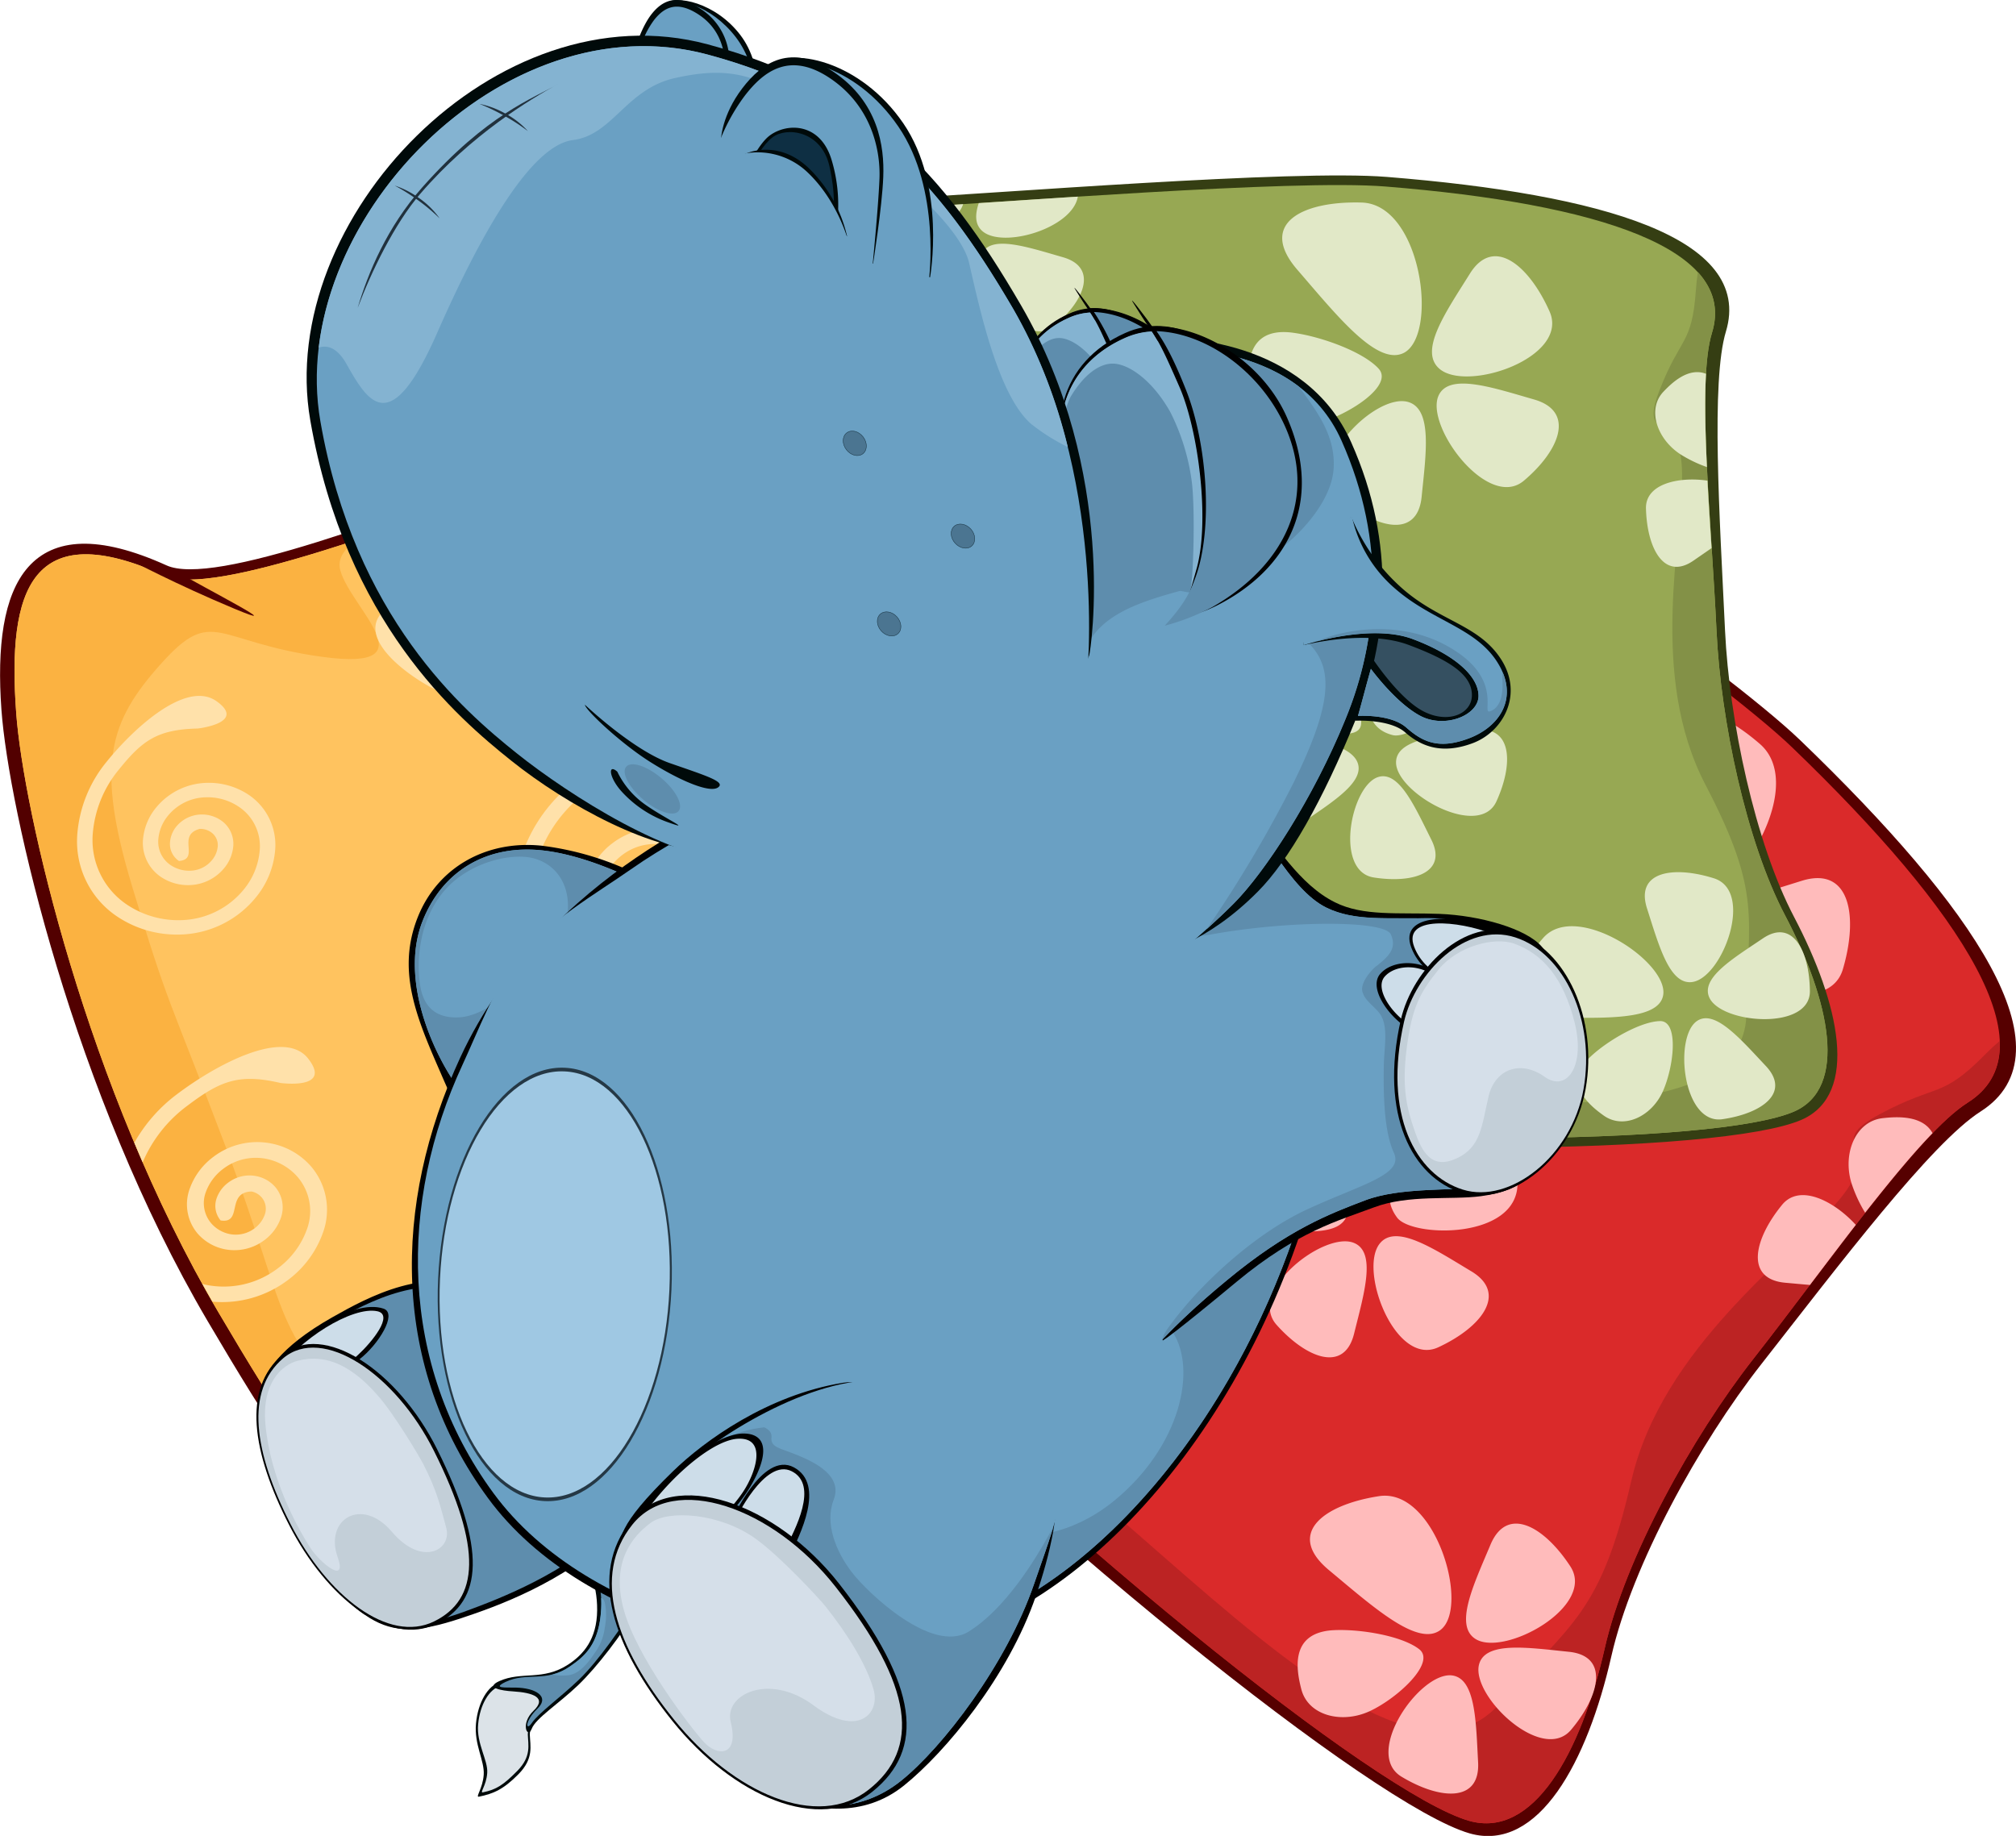 <svg xmlns="http://www.w3.org/2000/svg" viewBox="0 0 557.35 507.61">
  <defs>
    <style>
      .cls-1{fill:#520000}.cls-2,.cls-6{fill:none}.cls-2{stroke:#520000;stroke-width:1.74px}.cls-3{fill:#ffc35f}.cls-4{fill:#fbb241}.cls-5{fill:#ffe1aa}.cls-10,.cls-7{fill:#560000}.cls-7{stroke:#560000;stroke-width:1.89px}.cls-8{fill:#da2a2a}.cls-9{fill:#bc2323}.cls-11{fill:#fbb}.cls-12,.cls-15{fill:#353e13}.cls-12{stroke:#353e13;stroke-width:1.69px}.cls-13{fill:#97a853}.cls-14{fill:#839147}.cls-16{fill:#e1e8c7}.cls-17{fill:#000a0a}.cls-18{fill:#dce3e8}.cls-19{fill:#5e8dad}.cls-20{fill:#6aa0c3}.cls-21,.cls-22,.cls-26,.cls-27,.cls-28,.cls-29,.cls-30,.cls-31,.cls-32,.cls-33,.cls-36{stroke:#000}.cls-21{stroke-width:.39px}.cls-22{stroke-width:.35px}.cls-23{fill:#cddde9}.cls-24{fill:#c3cfd8}.cls-25{fill:#d5dfe9}.cls-26{stroke-width:.37px}.cls-27{stroke-width:.48px}.cls-28{stroke-width:.43px}.cls-29{stroke-width:1.17px}.cls-30{stroke-width:.42px}.cls-31{stroke-width:.38px}.cls-32{stroke-width:.37px}.cls-33{stroke-width:.28px}.cls-34{fill:#84b3d1}.cls-35{fill:#355061}.cls-36{stroke-width:.35px}.cls-37{fill:#0e2f43}.cls-38{fill:#4b7591;stroke:#193341;stroke-width:.12px}.cls-39{fill:#21313d}.cls-40{fill:#253845}.cls-41{fill:#9fc8e3}
    </style>
  </defs>
  <g id="Слой_2" data-name="Слой 2">
    <g id="_1" data-name="1">
      <path class="cls-1" d="M243 75.08c19.59-13.31 36.79-24.16 48.85 18 9.22 32.24 42.36 120.58 57.8 169.25s15.85 87.41-4.8 88-17.1-5.59-84.12 11.44-100.61 39-125.56 61-43-.1-77.05-58c-37-62.94-54.9-141.35-56.86-168.64-2.47-34.4 6.87-56 44.46-39 13.72 6.2 64.78-14.23 102.88-27.54 40.4-14.1 68.86-37.16 94.4-54.51z"/>
      <path class="cls-2" d="M243 75.08c19.59-13.31 36.79-24.16 48.85 18 9.22 32.24 42.36 120.58 57.8 169.25s15.85 87.41-4.8 88-17.1-5.59-84.12 11.44-100.61 39-125.56 61-43-.1-77.05-58c-37-62.94-54.9-141.35-56.86-168.64-2.47-34.4 6.87-56 44.46-39 13.72 6.2 64.78-14.23 102.88-27.54 40.4-14.1 68.86-37.16 94.4-54.51z"/>
      <path class="cls-3" d="M242 78c19.25-13.08 36.15-23.74 48 17.69 9.06 31.69 41.62 118.49 56.8 166.32s15.58 85.89-4.72 86.49-16.8-5.49-82.66 11.23-98.87 38.34-123.39 60-42.22-.12-75.71-57C23.94 300.86 6.39 223.81 4.47 197 2 163.19 8.58 142.44 45.52 159.15c13.47 6.1 66.29-14.49 103.74-27.57C188.94 117.72 216.94 95.06 242 78z"/>
      <path class="cls-4" d="M342.1 348.51c-20.3.6-16.8-5.49-82.66 11.23s-98.87 38.34-123.39 60-42.22-.12-75.71-57C23.94 300.86 6.39 223.81 4.47 197 2 163.19 8.58 142.44 45.52 159.15c7.88 3.56 29.21-2 53-9.84-3.5 2.63-5.32 5.3-4.42 8.46 3 10.54 25 27.91-4.86 23.86S59 167.37 44.55 183.48s-18.19 27.88-8 61.67 9.64 29.14 26.2 72.85 13.76 56.1 37.81 69.14 31.18 14.88 57.27-4.94 19.41-42.68 49.77-43.33 56.65-10.17 86.79-8.18 57.56.14 51.34-22.49-14-57.65-13.79-84.62c0-1.69.07-3.46.18-5.26 5.59 16.1 10.74 31.23 14.7 43.7 15.18 47.82 15.58 85.89-4.72 86.49z"/>
      <path class="cls-1" d="M47.8 157.45c9.29 5.42 33 17.52 17 10.85s-28.62-13.38-28.62-13.38z"/>
      <path class="cls-5" d="M49.88 258.39a29.73 29.73 0 01-17.12-4.74 25 25 0 01-11.4-22.83 35.87 35.87 0 018.1-20.18c7.34-9.11 22-22.76 30.42-16.75s-5.22 7.54-5.22 7.54c-11.22.26-15.34 3.34-21.85 11.42a31.83 31.83 0 00-7.18 17.87 21.49 21.49 0 009.8 19.62 25.51 25.51 0 0014.7 4.07 23.09 23.09 0 0017.27-8.48 19.6 19.6 0 004.42-11 13.1 13.1 0 00-6-12 15.35 15.35 0 00-9-2.48 13.83 13.83 0 00-10.39 5.1 11.74 11.74 0 00-2.67 6.64 7.78 7.78 0 003.54 7.09 9.16 9.16 0 005.32 1.46 8 8 0 006-2.94 6.85 6.85 0 001.58-3.8 4.34 4.34 0 00-2-4 5.18 5.18 0 00-3-.82c-6.49 1.79.21 8.32-5.71 8.88a5.67 5.67 0 01-2.49-5.17 7.8 7.8 0 011.74-4.35 9.15 9.15 0 016.81-3.34 9.32 9.32 0 015.37 1.5 7.88 7.88 0 013.58 7.17A11 11 0 0162 240a12.86 12.86 0 01-9.61 4.72 13.43 13.43 0 01-7.72-2.14 11.33 11.33 0 01-5.15-10.3 16 16 0 013.6-8.95 18.71 18.71 0 0114-6.88 19.82 19.82 0 0111.39 3.15 16.72 16.72 0 017.58 15.2 23.69 23.69 0 01-5.36 13.33 27.87 27.87 0 01-20.85 10.26zM268.53 143.63a33.55 33.55 0 01-14 12.08c-8.82 4.1-19.25 4.43-27.95 0A31.58 31.58 0 01212 140.92c-4.53-9.71-9.3-27.25 1.08-31.68s4.23 7.34 4.23 7.34c-6 9.28-5.37 13.89-1.36 22.5a27.46 27.46 0 0037 13.09 28.72 28.72 0 0012-10.37 18.06 18.06 0 001.58-17.56 17.26 17.26 0 00-8-8.1 16.89 16.89 0 00-14.67 0 17.44 17.44 0 00-7.34 6.33 10.89 10.89 0 00-1 10.58 10.33 10.33 0 004.8 4.87 10 10 0 008.68 0 10.36 10.36 0 004.35-3.75 6.28 6.28 0 00.55-6.11 6 6 0 00-2.77-2.81 5.54 5.54 0 00-4.85 0 5.72 5.72 0 00-2.42 2.08c-1.92 6 8 3.21 5.22 8.28a7.32 7.32 0 01-6.33 0 6.83 6.83 0 01-3.14-3.19 7.15 7.15 0 01.62-6.92 10.52 10.52 0 014.4-3.79 10.16 10.16 0 018.78 0 9.57 9.57 0 014.44 4.52A10 10 0 01257 136a15 15 0 01-6.32 5.45 14.56 14.56 0 01-12.61 0 14 14 0 01-6.47-6.57 14.69 14.69 0 011.28-14.25 22.22 22.22 0 019.32-8 21.44 21.44 0 0118.6 0 20.77 20.77 0 019.64 9.79c2.99 6.4 2.56 14.3-1.91 21.21zM153.81 396.71a33.53 33.53 0 01-14 12.08c-8.82 4.1-19.26 4.44-28 0A31.5 31.5 0 0197.25 394c-4.53-9.72-9.29-27.25 1.08-31.69s4.23 7.35 4.23 7.35c-6 9.28-5.37 13.88-1.35 22.5a28 28 0 0012.92 13.13c7.48 3.78 16.43 3.49 24-.05a28.65 28.65 0 0012-10.36 18.08 18.08 0 001.57-17.56 17.17 17.17 0 00-8-8.1 16.86 16.86 0 00-14.66 0 17.53 17.53 0 00-7.35 6.33 10.89 10.89 0 00-1 10.58 10.31 10.31 0 004.8 4.88 10 10 0 008.68 0 10.44 10.44 0 004.35-3.76 6.29 6.29 0 00.54-6.1 5.89 5.89 0 00-2.77-2.81 5.55 5.55 0 00-4.84 0 5.78 5.78 0 00-2.43 2.09c-1.92 6 8 3.21 5.22 8.28a7.35 7.35 0 01-6.33 0 6.89 6.89 0 01-3.14-3.2 7.13 7.13 0 01.63-6.92 10.46 10.46 0 014.4-3.79 10.12 10.12 0 018.78 0 9.64 9.64 0 014.44 4.51 10.06 10.06 0 01-.88 9.78 15.18 15.18 0 01-6.32 5.45 14.56 14.56 0 01-12.61 0 14 14 0 01-6.48-6.57 14.7 14.7 0 011.29-14.25 22.23 22.23 0 019.32-8 21.47 21.47 0 0118.6 0 20.87 20.87 0 019.64 9.8c3.13 6.38 2.69 14.28-1.77 21.19zM165.39 272.61a29.66 29.66 0 01-16.1-9.64 27.8 27.8 0 01-4.65-27.58 42.5 42.5 0 0114.54-19.53c10.35-7.83 29.6-18.59 36.38-9.88s-7.7 6.71-7.7 6.71c-11.59-2.71-16.74-.5-25.93 6.44a37.58 37.58 0 00-12.87 17.29 23.85 23.85 0 004 23.7 25.47 25.47 0 0013.83 8.29 24.67 24.67 0 0020.32-4.52 23 23 0 007.94-10.66 14.54 14.54 0 00-2.43-14.46 15.48 15.48 0 00-8.45-5.06 14.86 14.86 0 00-12.27 2.71 14 14 0 00-4.78 6.42 8.59 8.59 0 001.44 8.56 9.23 9.23 0 005 3 8.6 8.6 0 007.07-1.57 8.05 8.05 0 002.76-3.71 4.81 4.81 0 00-.81-4.78 5.09 5.09 0 00-2.78-1.67c-7.2.19-2.35 9-8.6 8a6.28 6.28 0 01-1-6.24 9.26 9.26 0 013.13-4.21 9.75 9.75 0 018-1.77 9.35 9.35 0 015.05 3 8.71 8.71 0 011.46 8.66 12.92 12.92 0 01-4.42 6 13.77 13.77 0 01-11.32 2.51 13.4 13.4 0 01-7.26-4.36 12.52 12.52 0 01-2.09-12.44 18.85 18.85 0 016.44-8.66 20 20 0 0116.48-3.65 19.68 19.68 0 0110.71 6.42 18.46 18.46 0 013.1 18.35 28 28 0 01-9.6 12.89 29.86 29.86 0 01-24.59 5.44z"/>
      <path class="cls-6" d="M42.72 346.85a23.81 23.81 0 01-4-23.69c.21-.61.47-1.21.72-1.81C44.39 332.71 49.89 344 56 355a25.38 25.38 0 01-13.28-8.15z"/>
      <path class="cls-3" d="M312.83 168a6 6 0 00-.53 5.83 5.78 5.78 0 005.35 3.29c.22.66.46 1.31.69 2a8.14 8.14 0 01-5.43-.62 8.78 8.78 0 01-4.05-4.12 9.15 9.15 0 01.8-8.91 14.58 14.58 0 012.76-3.14c.5 1.45 1 2.89 1.53 4.34a8.62 8.62 0 00-1.12 1.33z"/>
      <path class="cls-5" d="M301.29 193.46A26.64 26.64 0 01289 181c-3.81-8.19-7.83-23 .91-26.71s3.57 6.19 3.57 6.19c-5 7.82-4.53 11.7-1.14 19a23.52 23.52 0 0010.89 11.07 23.25 23.25 0 0019.28.36c.36 1 .72 2.06 1.09 3.09a27 27 0 01-22.31-.54zM312.3 173.82a6 6 0 01.53-5.83 8.62 8.62 0 011.12-1.36q1.83 5.2 3.7 10.48a5.78 5.78 0 01-5.35-3.29z"/>
      <path class="cls-5" d="M309.66 165.43a9.15 9.15 0 00-.8 8.91 8.78 8.78 0 004.05 4.12 8.14 8.14 0 005.43.62c.36 1 .73 2.07 1.1 3.11a12 12 0 01-8.46-.75 11.78 11.78 0 01-5.45-5.54 12.34 12.34 0 011.08-12 18.33 18.33 0 014.65-4.88c.38 1.09.77 2.18 1.16 3.28a14.58 14.58 0 00-2.76 3.13zM56.54 355.15a24.69 24.69 0 0020.33-4.52A23.14 23.14 0 0084.81 340a14.54 14.54 0 00-2.44-14.47 15.54 15.54 0 00-8.44-5.06 14.88 14.88 0 00-12.25 2.72 14 14 0 00-4.78 6.42 8.62 8.62 0 001.45 8.56 9.13 9.13 0 005 3 8.62 8.62 0 007.06-1.57 8.13 8.13 0 002.77-3.71 4.85 4.85 0 00-.81-4.79 5.1 5.1 0 00-2.79-1.66c-7.2.18-2.35 9-8.59 8a6.31 6.31 0 01-1.06-6.24 9.15 9.15 0 013.14-4.2 9.73 9.73 0 018-1.77 9.32 9.32 0 015.06 3 8.73 8.73 0 011.46 8.66 13 13 0 01-4.42 5.94 13.78 13.78 0 01-11.32 2.51 13.45 13.45 0 01-7.27-4.34 12.54 12.54 0 01-2.09-12.44 18.83 18.83 0 016.45-8.66 20 20 0 0116.48-3.65 19.61 19.61 0 0110.71 6.41A18.47 18.47 0 0189.22 341a28 28 0 01-9.6 12.9 30.19 30.19 0 01-20.87 6c-.94-1.64-1.88-3.29-2.8-4.95zM48.85 302.6c10.34-7.83 29.6-18.59 36.37-9.88s-7.69 6.71-7.69 6.71c-11.59-2.71-16.75-.51-25.93 6.44a37.72 37.72 0 00-12.15 15.48c-.79-1.8-1.55-3.6-2.31-5.4a43.24 43.24 0 0111.71-13.35zM273.79 222.65a28.25 28.25 0 0116.38 3.14A23.38 23.38 0 01302.7 246a32.48 32.48 0 01-5.9 19.17c-6.11 8.91-18.67 22.53-27 17.59s4.27-7.32 4.27-7.32c10.46-1 14-4.16 19.46-12.07a28.88 28.88 0 005.22-17A20.11 20.11 0 00287.94 229a24.25 24.25 0 00-14.06-2.69 21.36 21.36 0 00-15.42 9 17.71 17.71 0 00-3.22 10.47 12.24 12.24 0 006.57 10.6 14.74 14.74 0 008.59 1.64 12.82 12.82 0 009.29-5.44 10.68 10.68 0 001.94-6.31 7.24 7.24 0 00-3.89-6.27 8.75 8.75 0 00-5.09-1 7.45 7.45 0 00-5.36 3.14 6.17 6.17 0 00-1.12 3.64 4.07 4.07 0 002.17 3.51 4.88 4.88 0 002.84.54c5.91-2.11-.88-7.64 4.6-8.58a5.3 5.3 0 012.84 4.57 7.09 7.09 0 01-1.28 4.14 8.47 8.47 0 01-6.07 3.56 9 9 0 01-5.14-1 7.38 7.38 0 01-3.95-6.35 9.88 9.88 0 011.8-5.83 11.89 11.89 0 018.59-5 12.76 12.76 0 017.39 1.41 10.55 10.55 0 015.65 9.12 14.37 14.37 0 01-2.61 8.49 17.33 17.33 0 01-12.51 7.34 18.83 18.83 0 01-10.9-2.09 15.58 15.58 0 01-8.34-13.44 21.5 21.5 0 013.9-12.67 25.85 25.85 0 0118.64-10.85zM232.42 352.68A31.78 31.78 0 01218 362.3c-8.59 2.79-18.14 1.88-25.48-3.24a28.75 28.75 0 01-11.29-15.54c-2.81-9.59-4.78-26.5 5.29-29.42s2.85 7.34 2.85 7.34c-6.72 7.95-6.78 12.32-4.29 20.83a25.42 25.42 0 0010 13.76c6.31 4.41 14.5 5.18 21.9 2.78a27.1 27.1 0 0012.37-8.27 17.45 17.45 0 003.82-16.19 15.63 15.63 0 00-6.17-8.49 15.16 15.16 0 00-13.37-1.69 16.47 16.47 0 00-7.54 5 10.55 10.55 0 00-2.29 9.83 9.44 9.44 0 003.72 5.11 9 9 0 007.91 1 9.76 9.76 0 004.47-3 6.09 6.09 0 001.33-5.63 5.52 5.52 0 00-2.15-2.95 5 5 0 00-4.42-.55 5.36 5.36 0 00-2.49 1.66c-2.57 5.39 6.85 3.92 3.64 8.32a6.53 6.53 0 01-5.77-.73 6.22 6.22 0 01-2.44-3.34 7 7 0 011.51-6.39 10 10 0 014.53-3 9.07 9.07 0 018 1 8.74 8.74 0 013.43 4.73 9.75 9.75 0 01-2.13 9 14.36 14.36 0 01-6.5 4.34 13.05 13.05 0 01-11.44-1.46 12.77 12.77 0 01-5-6.89 14.19 14.19 0 013.1-13.14 21 21 0 019.58-6.4 19.26 19.26 0 0117 2.15 19 19 0 017.46 10.27c1.77 6.33.29 13.65-4.72 19.58z"/>
      <path class="cls-6" d="M318.77 352.77a24.72 24.72 0 01-20.33 4.51 26.49 26.49 0 01-9.77-4.49c18.88-4.07 28.08-4.93 34.93-4.88a23.92 23.92 0 01-4.83 4.86z"/>
      <path class="cls-5" d="M326.71 342.1a14.57 14.57 0 00-2.44-14.46 15.53 15.53 0 00-8.44-5.07 14.89 14.89 0 00-12.25 2.73 14 14 0 00-4.78 6.42 8.62 8.62 0 001.45 8.56 9.2 9.2 0 005 3 8.56 8.56 0 007.07-1.58 8 8 0 002.76-3.71 4.76 4.76 0 00-.81-4.77 5.07 5.07 0 00-2.78-1.68c-7.2.19-2.35 9-8.59 8a6.29 6.29 0 01-1.05-6.24 9.07 9.07 0 013.13-4.21 9.78 9.78 0 018-1.78 9.36 9.36 0 015 3 8.71 8.71 0 011.46 8.66 12.91 12.91 0 01-4.43 5.94 13.75 13.75 0 01-11.31 2.51 13.34 13.34 0 01-7.26-4.36 12.5 12.5 0 01-2.1-12.43 18.81 18.81 0 016.44-8.66 20 20 0 0116.49-3.66 19.68 19.68 0 0110.73 6.48 18.52 18.52 0 013.1 18.35 26.68 26.68 0 01-2.39 5c-1.64-.1-3.32-.17-5.14-.19a22.23 22.23 0 003.14-5.85z"/>
      <path class="cls-5" d="M276.2 324.27a42.52 42.52 0 0114.55-19.53c10.34-7.84 29.59-18.59 36.37-9.89s-7.69 6.71-7.69 6.71c-11.59-2.71-16.75-.5-25.93 6.44a37.57 37.57 0 00-12.88 17.3 23.67 23.67 0 008.05 27.49c-1.8.39-3.71.82-5.69 1.27a26.05 26.05 0 01-2.12-2.22 27.79 27.79 0 01-4.66-27.57zM158.49 169.28a21.93 21.93 0 01-4.1 12.85 26.31 26.31 0 01-19.06 11 28.73 28.73 0 01-16.67-3.35c-7.49-4.16-18.68-13-13.6-19.78s6.21 2.83 6.21 2.83c.1 8 2.61 10.58 9.25 14.28a25.58 25.58 0 0014.76 3 22.61 22.61 0 0016.39-9.41 18.88 18.88 0 003.52-11 13 13 0 00-6.86-11.35 15.75 15.75 0 00-9.12-1.83 13.79 13.79 0 00-10 5.74 11.51 11.51 0 00-2.15 6.75 7.84 7.84 0 004.13 6.83 9.51 9.51 0 005.49 1.1 8.16 8.16 0 005.92-3.4 6.84 6.84 0 001.27-4 4.53 4.53 0 00-2.39-3.94 5.47 5.47 0 00-3.17-.64 4.53 4.53 0 00-3.3 1.9 3.65 3.65 0 00-.71 2.22c1.41 4.44 6.9-1.16 7.31 3a6 6 0 01-4.32 2.48 6.19 6.19 0 01-3.59-.73 5.15 5.15 0 01-2.71-4.47 7 7 0 011.29-4 8.32 8.32 0 016-3.45 8.88 8.88 0 015.07 1 7.29 7.29 0 013.82 6.32 9.83 9.83 0 01-1.85 5.79 11.86 11.86 0 01-8.6 4.94 12.81 12.81 0 01-7.39-1.48 10.56 10.56 0 01-5.57-9.21 14.64 14.64 0 012.72-8.55 17.54 17.54 0 0112.69-7.29 19.14 19.14 0 0111 2.22 15.76 15.76 0 018.32 13.63z"/>
      <path class="cls-7" d="M486.11 376.7c21.55-27.51 47.1-61.36 60.92-70.16 24.6-15.66-1.69-54.69-49.94-101.15-20.91-20.12-96-72.06-124.69-93s-35.4-17.7-76.81 29.45-68 80.53-88.76 109.56c-23.27 32.58-79.53 9.41.12 91S381 498.64 406.56 506c18 5.16 31.34-19 38-48.29 5.77-25.38 24.44-59.16 41.55-81.01z"/>
      <path class="cls-8" d="M484.66 375.81c21.28-27.16 45.65-62.32 59.34-70.95 23.12-14.57-.86-52.32-48.5-98.18-20.64-19.88-94.83-71.15-123.11-91.87s-35-17.43-75.83 29.13-69.28 82.68-89.75 111.34c-23 32.17-73.34 8.07 5.3 88.6s168.77 152.32 194 159.55c17.79 5.1 30.94-18.73 37.52-47.68 5.7-25.01 24.13-58.36 41.03-79.94z"/>
      <path class="cls-9" d="M544 304.86c-13.69 8.63-38.06 43.79-59.34 70.95-16.9 21.58-35.33 54.93-41 79.94-6.58 28.95-19.73 52.78-37.52 47.68-25.24-7.23-115.37-79-194-159.55s-28.27-56.43-5.3-88.6c16.43-23 38-50.82 67-85-6.99 10.72-13.1 20.28-17.99 27.72-13.63 20.79-32.58 35.08-19.34 36.27s39.16 2.44 4.13 19.75-50.08 40.9-39.47 61 84.14 83.56 120.07 115 73.53 63.49 93.37 41 27.88-24.67 36.38-61.55 44-61.8 57.3-77.51-4.71-15.25 11.39-23.9 16.94-4.15 29.12-16.49c1.18-1.21 2.56-2.49 4.05-3.78.3 7.27-2.48 13.06-8.85 17.07z"/>
      <path class="cls-10" d="M186.72 271.53c17.52-8.65 51.7-35.93 34.23-24.64-10.4 6.72-13.37 9.59-22.13 14.62z"/>
      <path class="cls-11" d="M509.48 268c4.4-14.85 1.9-28.66-11.46-24.44s-27.86 8-26.55 16.28c1.74 11.04 33.61 23.02 38.01 8.16zM486.53 205.68c-14-12.14-29.16-15.25-28.95 3.23s-.41 38.16 8.61 40.27c11.98 2.82 34.37-31.36 20.34-43.5zM421.62 270.47c2.34 14.45 10.14 25.14 19.77 16s20.42-18.39 15.9-24.89c-6-8.66-38.02-5.58-35.67 8.89zM469.08 302.7c14.64-.07 26.41-6.11 18.87-17s-15-23-22.11-19.59c-9.46 4.54-11.39 36.66 3.24 36.59zM431.27 248.83c9.19 4.17 26 6.16 25.73-.83s-7.23-18.73-13.22-25.16c-10.1-10.84-18.1-.65-21.61 4.35-5.12 7.28-.09 17.46 9.1 21.64zM390 138.22c-.47-3 1.52-5.32 4.82-7.25 7.71 5.5 16.23 11.58 25 17.87-7.66 6.35-28.5-2.45-29.82-10.62zM385.55 129.15c-3.25-.76-5-4.22-6-9.14l11.31 8.12a7.77 7.77 0 01-5.31 1.02zM378 139.66c3.84 5.52-5.32 13.35-13.49 21.11s-14.78-1.3-16.77-13.55 25.18-14.89 30.26-7.56zM385.25 143.48c6.05-2.93 12.37 7.34 18.76 16.62s-3.59 14.39-16 14.45-10.78-27.18-2.76-31.07zM377.76 128.15c.24 5.93-14 4.24-21.83.7s-12.06-12.18-7.72-18.35a22.59 22.59 0 016.23-6.4c5.22 1.88 10.92 5.55 17.95 10.71l.21.15c2.82 4.62 5.01 9.63 5.16 13.19zM288.45 352.15c-4.44 14.84-36.28 2.78-38-8.24-1.29-8.31 13.22-12 26.59-16.23s15.85 9.63 11.41 24.47zM265.64 289.76c14 12.17-8.46 46.28-20.44 43.45-9-2.13-8.35-21.81-8.52-40.29s14.95-15.33 28.96-3.16zM236.28 345.57c3 4.37-.86 10-6.65 15.92q-8.82-8.72-17.52-17.61l-1.37-1.42c9.26-3.03 21.99-2.02 25.54 3.11zM244.82 350.1c7.13-3.43 14.55 8.69 22.06 19.64 6.22 9.06-.77 14.72-11.64 16.44q-8.94-8.42-17.88-17.11c.1-8.27 2.92-16.78 7.46-18.97zM222.86 306.82c6 6.44 12.89 18.2 13.16 25.19s-16.56 5-25.73.77-14.2-14.39-9.06-21.66c3.52-4.99 11.54-15.12 21.63-4.3zM304.52 176c-12.5-4.05-24.27-2.22-21 9.2s6.22 23.8 13.28 22.8c9.39-1.22 20.2-28 7.72-32zM257.56 194.37c-10.59 11.64-13 25.17 2.69 25.38s27.06.69 28.24-9.73c.77-6.87-20.34-27.3-30.93-15.65zM304.75 250.52c12.3-1.69 21.54-8.07 14-16.43s-15.16-17.71-20.77-14c-7.48 4.91-5.52 32.12 6.77 30.43zM333.08 211c.25-12.42-4.62-22.53-14.06-16.36s-19.84 12.17-17.02 18.29c3.64 8.12 30.83 10.43 31.08-1.93zM286.6 241.88c3.74-7.71 5.78-21.93-.16-21.84s-16 5.74-21.6 10.68c-9.42 8.35-.94 15.34 3.22 18.42 6.07 4.49 14.81.44 18.54-7.26zM397.66 372.5c11.92-5.53 19.29-14.89 9.1-21s-20.76-13.23-25.26-7.73c-6.03 7.29 4.25 34.28 16.16 28.73zM419.54 327.06c-.16-15.74-7.62-27.27-19.24-16.76s-20.3 17.9-14.06 26.34c4.1 5.57 33.47 6.16 33.3-9.58zM346.75 318c-7.86 9.61-10.28 20.57.95 21.55s23.16 2.65 24.75-3.88c2.13-8.67-17.83-27.24-25.7-17.67zM352.93 366.31c8.27 9.26 18.72 13.36 21.43 2.42s6.23-22.46 0-25.06c-8.2-3.44-29.69 13.38-21.43 22.64zM365.94 312c2.5 8.19 10.69 20 15 15.89s7.85-15.11 8.56-22.53c1.22-12.52-9.75-11.88-14.9-11.31-7.53.86-11.18 9.78-8.66 17.95zM492.68 333.12c4.86-5.94 14.34-1.08 20.38 5.54-4.15 5.35-8.41 11-12.68 16.61-2.22-.18-4.5-.4-6.76-.6-11.23-.98-8.81-11.94-.94-21.55zM511.86 327.1c-2.51-8.18 1.14-17.1 8.64-17.94 3.85-.43 11-.89 13.78 4.14-5.57 5.75-11.93 13.47-18.64 22a38.26 38.26 0 01-3.78-8.2zM434.15 433.1c-7.17-11-17.47-17-22.09-6s-10.15 22.39-4.07 26.1c8.07 4.91 33.33-9.1 26.16-20.1zM381.26 413.67c-15.56 2.39-25.88 10.45-13.83 20.47s24.43 21.24 30.75 16.57c8.4-6.2-1.36-39.44-16.92-37.04zM387.44 491.22c10.62 6.42 21.81 7.26 21.2-4s-.66-23.31-7.35-24c-8.88-.82-24.47 21.57-13.85 28zM434.35 478.26c8-9.49 10.57-20.42-.64-21.56s-23.12-3-24.81 3.52c-2.24 8.64 17.45 27.53 25.45 18.04zM378.76 473.08c7.75-3.64 18.28-13.42 13.61-17.08s-16.08-5.62-23.52-5.28c-12.56.57-10.37 11.33-9.08 16.35 1.9 7.31 11.23 9.65 18.99 6.01z"/>
      <path class="cls-12" d="M476.07 174.44c-1.48-31.22-3.95-69.07.27-83 7.51-24.75-33.11-36.86-92.95-41.68-25.93-2.09-107.18 4.51-138.86 6.2s-34.32 7.84-34.79 63.86 1 94.18 3.9 126c3.28 35.69-48.38 51.5 53.25 62.83s209.25 9.58 230.84.18c15.22-6.63 10.14-30.85-2.48-54.9-10.9-20.77-18-54.69-19.18-79.49z"/>
      <path class="cls-13" d="M474.57 174.65c-1.46-30.82-5.5-68.92-1.27-82.63 7.15-23.16-31.16-35.69-90.24-40.45C357.46 49.5 277.24 56 246 57.69s-33.88 7.74-34.35 63.05 1.39 96.37 4.27 127.77c3.24 35.24-45 47.07 55.37 58.26s203.37 9.84 224.69.56c15-6.54 10-30.46-2.45-54.2-10.79-20.51-17.8-54-18.96-78.48z"/>
      <path class="cls-14" d="M473.3 92c-4.23 13.71-.19 51.81 1.27 82.63 1.16 24.48 8.17 58 18.93 78.48 12.5 23.76 17.5 47.68 2.5 54.22-21.32 9.28-124.35 10.63-224.69-.56s-52.13-23-55.37-58.26c-2.31-25.2-4-56.64-4.29-96.65 1.53 11.28 3 21.39 4.05 29.31 2.92 22.09-1.58 42.69 8.09 36s28-20.47 14.34 11.32-10 56.62 8.89 64.49 105.85 10.16 148.57 11.59 86.92 2.3 87.24-24.45 4.48-32.83-11.33-63.14-6.31-67.61-6.47-86-12.11-7.87-6.26-23 9-12.45 10.09-27.87c.1-1.51.28-3.17.54-4.91 4.37 4.86 5.87 10.43 3.9 16.8z"/>
      <path class="cls-15" d="M211.78 271.11c6.81-15.89 14-54.09 8.79-36.4-3.12 10.52-3.46 14.19-6.45 22.63z"/>
      <path class="cls-16" d="M428.38 86.07c-5.69-12.76-15.46-20.9-22-10.42s-14.21 21.29-8.47 26.28c7.58 6.65 36.17-3.1 30.47-15.86zM376.4 56c-16.6-.46-28.66 5.95-17.72 18.6s22 26.62 29.37 23C397.8 92.69 393 56.41 376.4 56zM370.3 137.48c10 8.66 21.56 11.64 22.73-.13s3.09-24.27-3.77-26.22c-9.12-2.57-29 17.69-18.96 26.35zM421.29 132.91c9.88-8.33 14.32-19.16 2.82-22.46s-23.61-7.46-26.43-1c-3.68 8.49 13.74 31.78 23.61 23.46zM364.18 117.05c8.67-2.31 21.23-10.46 16.95-15.13s-15.84-8.86-23.65-9.92c-13.19-1.79-12.65 9.78-12.11 15.23.79 7.93 10.15 12.13 18.81 9.82zM271.59 63.9c-2.07-1.82-2.07-4.53-1-7.74 8.44-.55 17.76-1.18 27.39-1.79-1.47 8.75-20.73 14.45-26.39 9.53zM263.27 60.17c-2.65 1.31-5.87-.09-9.41-2.93l12.41-.79a6.72 6.72 0 01-3 3.72zM264.29 71.7c5.82 1.65 4.2 12.25 3.2 22.23s-10.77 7.46-19.28.12 8.35-24.54 16.08-22.35zM271.44 70.24c2.38-5.44 12.66-1.92 22.42.88s6 12-2.4 19-23.19-12.65-20.02-19.88zM257.4 63.89c3.63 4-7 10.87-14.37 12.83s-15.3-1.6-16-8.33a20.19 20.19 0 01.49-7.94c4.63-1.65 10.64-2.34 18.42-2.76h.23c4.64 1.59 9.05 3.82 11.23 6.2zM327.82 269.3c5.66 12.77-22.95 22.45-30.56 15.79-5.73-5 1.93-15.79 8.53-26.26s16.36-2.3 22.03 10.47zM275.9 239.07c16.6.49 21.31 36.78 11.55 41.6-7.36 3.63-18.41-10.36-29.32-23s1.16-19.1 17.77-18.6zM288.63 294.27c4.6 1.31 5.23 7.37 4.79 14.77q-11.06-1-22.16-2.27l-1.76-.2c4.5-7.35 13.72-13.84 19.13-12.3zM297.06 292.57c2.83-6.41 14.93-2.23 26.43 1.09 9.5 2.75 8.07 10.62 1.71 18q-11-.76-22.11-1.72c-4.76-5.81-7.83-13.29-6.03-17.37zM256.89 275.07c7.81 1.07 19.37 5.29 23.63 10s-8.31 12.8-17 15.09-18-1.93-18.79-9.85c-.51-5.48-1.03-17.05 12.16-15.24zM235.73 138.38c-10.84 4.28-17.74 12.2-8.83 18.23s18.1 12.95 22.34 8.31c5.62-6.17-2.68-30.81-13.51-26.54zM214.67 177.68c-.37 14 5.92 24.74 16.66 16s18.74-14.82 13.44-22.7c-3.49-5.17-29.77-7.35-30.1 6.7zM279.46 189.8c7.35-8.12 9.87-17.76-.14-19.26s-20.62-3.66-22.26 2.06c-2.18 7.61 15.05 25.33 22.4 17.2zM275.52 146.41c-7.08-8.72-16.29-13-19.08-3.36s-6.31 19.68-.85 22.35c7.25 3.52 27.02-10.27 19.93-18.99zM262.11 194.09c-2-7.44-8.9-18.42-12.87-15s-7.51 13-8.39 19.61c-1.5 11.09 8.33 11.13 13 10.91 6.69-.33 10.24-8.08 8.26-15.52zM413.7 221.59c4.83-10.58 4.36-21.22-6.11-19.68s-21.77 2.58-21.63 9c.17 8.4 22.91 21.24 27.74 10.68zM402 177.78c-9.31-10.79-21.1-14.54-22.83-.7s-3.29 23.86 5.87 26.17c5.96 1.53 26.24-14.68 16.96-25.47zM347.38 212.73c.29 11.09 5.05 20 13.23 14.36s17.24-11.27 14.51-16.69c-3.63-7.19-28.03-8.76-27.74 2.33zM379.78 242.61c11 1.73 20.48-1.35 15.93-10.45s-8.91-19.06-14.63-17.34c-7.58 2.27-12.31 26.06-1.3 27.79zM356.86 197.71c6.48 4.24 18.92 7.78 19.43 2.51s-3.52-14.89-7.37-20.42c-6.49-9.34-13.55-2.69-16.7.62-4.59 4.82-1.85 13.05 4.64 17.29zM455.05 140.6c-.18-6.86 9.09-8.87 17-7.71.32 6.05.72 12.35 1.13 18.66-1.61 1.13-3.29 2.27-4.93 3.41-8.14 5.68-12.91-3.27-13.2-14.36zM464.53 125.58c-6.49-4.24-9.23-12.47-4.64-17.29 2.36-2.48 6.9-6.82 11.76-4.94-.41 7.13-.21 16.06.25 25.79a36 36 0 01-7.37-3.56zM473.83 242.84c-11.29-3.55-21.76-1.86-18.49 8.33s6.21 21.22 12.5 20.35c8.36-1.16 17.28-25.13 5.99-28.68zM426.64 259.33c-9.14 10.46-11.42 21.87 2.6 22s29 .87 30.52-5.94c2.06-9.06-23.97-26.52-33.12-16.06zM476.16 309.45c10.95-1.57 19-7.32 12-14.75s-14.07-15.74-19-12.41c-6.48 4.42-3.96 28.71 7 27.16zM500.37 274c-.13-11.09-4.77-20.1-13-14.54s-17.41 11-14.75 16.47c3.49 7.18 27.88 9.07 27.75-1.93zM459.68 301.83c3.12-6.91 4.54-19.63-.76-19.51s-14.18 5.2-19 9.65c-8.18 7.5-.4 13.71 3.41 16.44 5.52 3.98 13.23.31 16.35-6.58z"/>
      <path class="cls-17" d="M138.37 465.05c-3.47.9-6.24 5.64-6.78 11.49s2.4 10.29 2.14 14.14-2.39 6.29-1.32 6.08c4-.81 6.76-2 10.89-6.18 4.37-4.41 3.27-7.87 3.17-11s5.4-9.1 6.85-11.85-2.95-3.62-5.89-4-7.05.8-9.06 1.32z"/>
      <path class="cls-18" d="M138.45 466.12c-3.2.83-5.75 5.19-6.26 10.59s2.75 9.93 2.51 13.48-2.18 5.57-1.19 5.37c3.72-.75 5.68-2.06 9.49-5.91 4-4.06 3-7.25 2.92-10.11s5-8.38 6.32-10.92-2.72-3.34-5.44-3.7-6.5.72-8.35 1.2z"/>
      <path class="cls-17" d="M191.4 428.79c-5 1.65-11 9-15.25 16.06s-11 16-16.38 21.14-11.64 9.07-12.77 12-3.27-1.38.52-5-.18-5-5.69-5.34c-3.11-.17-7.86-1-3.8-2.84 6.22-2.79 12.05 0 19.06-4.59 4.22-2.76 7.93-7 8-15s-3-12.51-3-12.51z"/>
      <path class="cls-19" d="M188.07 428.12c-4.68 1.71-7.73 7.94-11.86 14.75s-10.91 16.51-16.1 21.49-11.15 9.23-13.06 12c-1.7 2.51-2.11-.37 1.52-3.91s-.83-5.75-5.93-5.85c-2.86-.06-6.68.29-2.88-1.56 5.85-2.82 11.13.28 17.76-4.27 4-2.75 8.15-6 8.68-15.94.41-7.57-2.39-11.71-2.39-11.71z"/>
      <path class="cls-20" d="M167.31 443.69a17.18 17.18 0 01-.12 6.37 14.53 14.53 0 01-2.43 6.47c-1.61 2.43-4 5.89-7.14 6.57a13.74 13.74 0 01-4.91-.09 14.8 14.8 0 004.81-2.2c4-2.75 8.15-6 8.68-15.94a25.05 25.05 0 000-3c.58.13.94.61 1.11 1.82z"/>
      <path class="cls-21" d="M102.25 447.15c6.81 4.2 13.27 4 24.93.17 10.7-3.53 28-9.83 43-23.54 6.65-6.07 1.87-28.29.54-35-2-10.18-12.92-14.29-19.33-15.06-10.67-1.27-8.25-11.47-17.64-16.34-15.07-7.81-32 1.47-41.77 7-14.88 8.42-18.59 15.48-19.6 19.54s1.64 23 10.83 39.61 14.6 20.89 19.04 23.62z"/>
      <path class="cls-19" d="M100.84 445.23c6.8 4.19 13.69 5.45 27.42.42 10.78-3.94 28.12-10.7 42-24 6.49-6.22 4.91-30.5 3.58-37.27-2-10.18-15.24-12.49-21.59-12.15-12.36.66-9.68-8.5-19.09-13.37-15.07-7.81-31.44 1.14-41.22 6.68-14.85 8.46-16.64 12.62-17.65 16.68s-.24 24.66 8.95 41.27 13.15 19 17.6 21.74z"/>
      <path class="cls-22" d="M74.51 380.19C80.88 370.3 97.57 359.11 106 362c3.63 1.24-1.48 9.61-6.71 13.68-7.49 5.83-10.43 7.77-10.43 7.77z"/>
      <path class="cls-23" d="M76.47 379.67c6-9.33 21-18.61 27.87-17.12 4.6 1-1.5 8.52-5.35 12.06-6.6 6.05-9.65 7.88-9.65 7.88z"/>
      <path d="M120.87 400.75c-10.89-21.9-31.59-35.58-42.82-26.1-11 9.29-8.5 26.71 1.89 47s27.71 33.72 40.68 27.35c12.82-6.28 13.96-20.68.25-48.25z"/>
      <path class="cls-24" d="M120 401.21c-10.68-21.42-30.84-34.87-41.7-25.67-10.61 9-8.13 26 2.05 45.9s27.06 33 39.63 26.88c12.43-6.08 13.48-20.12.02-47.11z"/>
      <path class="cls-25" d="M117.06 404.87c-1.11-2.17-8-13.79-12.59-19-6.9-7.89-14-11.74-22.1-9.65-4.52 1.16-10 6.17-9 17.52 1.34 14.88 8.64 28.41 12.58 34.44 2.52 3.85 10.18 10.19 7.4 2.35-3.71-10.45 6.66-16.84 15-7s16.74 5 15-1.17c-1.56-5.71-2.45-9.99-6.29-17.49z"/>
      <path class="cls-26" d="M177.72 242.75a81.86 81.86 0 00-28-8.74c-15.16-1.56-28.59 5.9-34.06 19.67-5.83 14.68-.42 27.44 6.3 42.82 3 6.95 5 11.11 5 11.11s25.3-20 36.89-36.89 13.87-27.97 13.87-27.97z"/>
      <path class="cls-20" d="M181.51 246.41s-16.65-9.75-31.81-11.31-27.37 5.72-32.84 19.49c-5.83 14.68 1.28 32.81 7.74 43.09a62.69 62.69 0 008.19 10.49s20.69-19.62 32.27-36.53 16.45-25.23 16.45-25.23z"/>
      <path class="cls-19" d="M116.86 254.59c5.47-13.77 17.67-21.05 32.84-19.49s31.81 11.31 31.81 11.31-3.63 6.2-12.07 18.76c-7.17-3.57-13-8.59-12.54-12.43 1-9-4.11-14.51-10.34-15.64s-17.82 1.63-24.39 10-7 19.22-6 25.44 4.71 9 10.6 8.75c5.23-.19 10.15-4.1 10.15-4.1s4.23 15.42-.47 25a15.85 15.85 0 01-4.23 5.38 65.27 65.27 0 01-7.62-9.9c-6.46-10.27-13.6-28.4-7.74-43.08z"/>
      <path class="cls-26" d="M295.15 120.87s13.12 47.61 28.85 82.23c11.39 25.12 55.35 41.69 44.08 103.85-13.55 74.76-60.83 132.43-104.74 145.26C223 464 161.76 450.44 135.08 414.12s-26.54-80.84-7.65-121.68c23.83-51.53 79.34-71.74 79.34-71.74l26.7-84z"/>
      <path class="cls-20" d="M294.72 122.88s12.08 38.64 27.61 72.88c11.26 24.83 55.62 49.66 44.49 111.12-13.41 73.94-60.16 131-103.58 143.65-39.89 11.66-100.42-1.75-126.8-37.67s-26.11-80.64-8.58-118.45c4.29-9.25 9.06-21.86 15-29.07 8.94-10.91 21.86-18.19 31.44-24.9 19-13.28 34.5-17.7 34.5-17.7l25-84.17z"/>
      <path class="cls-19" d="M280.08 443.48c3.77-9.74 8.52-19.46 8.52-19.46s9.45-.88 19.47-9.11c18.35-15.08 22.88-36.29 16.14-46.59-2.88-4.41 13.63-19.68 36.78-36.87-15.55 52.82-47.83 94.13-80.91 112.03z"/>
      <path class="cls-27" d="M216.15 497.2c9.18 2.81 22.23 5.45 33.63-3.72s28.76-30 36.4-52.35c3.69-10.78 7.54-25.88 4.58-33.5-4.46-11.47-18.66-12.84-26.67-11.7-13.34 1.89-18.39-15.41-31-13.37-20.74 3.37-38.15 15.93-46.84 24.38-15.93 15.48-14.63 18.71-15.07 23.85s4.58 29.4 19.13 46.21 19.86 18.37 25.84 20.2z"/>
      <path class="cls-20" d="M216.15 497.2c9.18 2.81 21.61 4.29 33-4.87s29.06-32.05 36.71-54.36c3.68-10.78 10.81-28.88 7.85-36.5-4.46-11.47-21.16-10-28.88-7.53-15 4.74-3.37-8.87-15.86-11.64-20-4.46-48.53 13.29-59.43 23-16.58 14.79-18 20.35-18.39 25.49s4.58 29.4 19.13 46.21 19.89 18.37 25.87 20.2z"/>
      <path class="cls-19" d="M249.16 492.33c-11.4 9.16-23.83 7.68-33 4.87-6-1.83-11.31-3.41-25.86-20.2s-19.58-41.06-19.13-46.21 1.81-10.7 18.39-25.49c6.75-6 13.11-9.74 21.73-10.66 1.39.64 2.11 1.56 2 2.7-.35 2.9 2.34 3 7.19 5s12.56 5.71 10 12.34.73 14.41 5 20 22.16 22.75 32.32 16.44 18.38-19.87 22.27-26.89c.38-.69.77-1.38 1.18-2.05-1.75 5.68-3.85 11.35-5.36 15.79-7.67 22.31-25.33 45.19-36.73 54.36z"/>
      <path class="cls-28" d="M217.89 430.56c3.2-6.38 10-20.05 1.51-24.65s-17 14.77-17 14.77z"/>
      <path class="cls-23" d="M216.89 428.6c3-5.76 9.48-18 2-21.81s-15.63 13.48-15.63 13.48z"/>
      <path class="cls-28" d="M171 428.32c5.85-13.81 25.05-32.32 35.06-31.74 8.77.5 3.44 11.63-.84 17.4a43.78 43.78 0 01-15.95 13.59z"/>
      <path class="cls-23" d="M173.34 427.07c5.52-13 22.15-29 30.8-29.28 8.28-.3 4.62 10.26.59 15.7a41.41 41.41 0 01-15.06 12.82z"/>
      <path d="M232 437.9c-17.67-22.55-45.77-32.18-57.66-17.3-11.63 14.54-5.15 34.47 11.59 55.28s40.63 31.2 55.29 19.47c14.42-11.58 12.99-29.06-9.22-57.45z"/>
      <path class="cls-24" d="M231 438.73c-17.32-22.06-44.71-31.59-56.2-17.16-11.25 14.11-4.84 33.55 11.56 53.9s39.71 30.61 53.91 19.27c14.03-11.21 12.54-28.24-9.27-56.01z"/>
      <path class="cls-25" d="M228.1 444c-1.79-2.22-12.56-13.82-19.2-18.56-10-7.18-24.14-8-29-4.4s-11 10.53-7.54 23.72 18.58 32.91 22.23 36.89 9.82 4.15 7.43-5.52c-1.92-7.72 10.69-13.69 22.88-4.63s18.55 2.36 16.59-4.45-7.21-15.34-13.39-23.05z"/>
      <path class="cls-29" d="M344.21 223.4c8 10.7 14.7 21.69 24.61 26.61 8 4 17.79 2.83 29.05 3.25s23.95 4.1 28 8.95c14.12 17 10.53 34.68 5.73 47.39-5.41 14.34-10.79 19-22.24 20.55-8.21 1.09-20-.53-29.72 3.13s-21.18 6.59-38.19 20.71-19.67 15.76-19.67 15.76-9.4-27.25-5.61-62.14 28.04-84.21 28.04-84.21z"/>
      <path class="cls-20" d="M340.6 218.28c8 10.7 16.11 27.71 26 32.63 8 4 17.26 2.7 28.52 3.11s27.66 6.42 31.69 11.26c14.12 17 9.56 31.61 4.76 44.32-5.41 14.34-10.61 17.07-22.06 18.6-8.2 1.1-22.45 0-32.13 3.69s-21.22 8-38.23 22.12S317 375.42 317 375.42 301.6 345.9 305.39 311s35.21-92.72 35.21-92.72z"/>
      <path class="cls-19" d="M322.94 367.18c8.12-11.41 23.52-25.91 38.53-32.84s26.7-9.53 23.89-15.6-2.91-16.78-2.79-24c.07-5.09 1.4-10.94-1.1-14.46-1.24-1.75-4.09-3.68-4.62-5.59-1.45-2.74 3.06-7.3 3.81-7.67 3-2.44 5.69-4.69 3.84-8.69s-28.8-3.79-49.83.06c-18 3.3-7.35-17.24 10-34.19 6.69 10.22 13.7 22.6 21.9 26.68 7.25 3.6 15.55 2.89 25.43 3 1 0 7.31-.35 11.21 1.09C414 259 421 326.67 409.52 328.2c-8.2 1.1-22.45 0-32.13 3.69s-21.22 8-38.23 22.12a199.93 199.93 0 00-17.92 16.49 11.14 11.14 0 011.7-3.32z"/>
      <path class="cls-30" d="M398.42 270.29c-5.1-5-13.26-4.78-16.66-.91-3.1 3.54 1.79 10.95 7.16 14.5s8.11 3 8.85-3.21a79.71 79.71 0 00.65-10.38z"/>
      <path class="cls-23" d="M397.69 270.84c-4.56-4.5-11.85-4.27-14.87-.82-2.78 3.17 1.58 9.78 6.39 13s7.24 2.65 7.9-2.87a71.09 71.09 0 00.58-9.31z"/>
      <path class="cls-31" d="M412.34 256.69c-10-3.71-25.54-4.16-22 5.21s14.57 10.53 14.57 10.53 16.28-12.43 7.43-15.74z"/>
      <path class="cls-23" d="M412.59 258.2c-9.39-3.66-25-5.17-21.61 3.62s13.7 10.09 13.7 10.09 16.17-10.51 7.91-13.71z"/>
      <path class="cls-32" d="M438.19 301c3.38-19.17-5.25-38.39-19.26-42.92s-28.28 10-31.47 23.9c-6 26.34 3.3 43.41 16.58 47.56s30.78-9.39 34.15-28.54z"/>
      <path class="cls-24" d="M437.8 301.09c3.29-18.71-5.15-37.47-18.87-41.91s-27.65 9.75-30.76 23.31c-5.89 25.7 3.24 42.36 16.23 46.42s30.11-9.12 33.4-27.82z"/>
      <path class="cls-25" d="M435.31 282.65c-3.06-12.13-8.67-18.81-16.6-21.71-5.63-2.06-15.87.76-20.95 7.07s-7.36 10.27-8.84 21.66.12 17 2.16 22.94 4.7 10.82 11.56 7.7 7-9.14 8.9-17.2c1.82-7.63 8.94-10.08 15.49-5.39 6.11 4.38 11.35-2.94 8.28-15.07z"/>
      <path class="cls-33" d="M323.59 101.3c-6.64-12.94-17.68-19.06-28-14.44-14.26 6.39-17.56 20.86-10.91 33.8s22.67 18.58 32.73 13.42 12.83-19.85 6.18-32.78z"/>
      <path class="cls-19" d="M323.61 102.54c-6.61-12.94-17.88-19.27-28.2-14.65-14.27 6.39-17.37 21.08-10.73 34s21.32 26 31.39 20.84 14.18-27.25 7.54-40.19z"/>
      <path class="cls-34" d="M310.18 119.41a47.47 47.47 0 00-4.69-15.24c-3.94-7.06-9.26-10.74-12.7-10.71-3.12 0-6.45 2.69-9.15 7.21-.76 1.28-1.69 4.93-2.18 5.71.77-7.72 5.32-14.62 14-18.49a16.58 16.58 0 0111-1c4.36 6.22 9.7 17.18 9.92 23.51.15 4.67 2.26 19.08 3.79 29a13.57 13.57 0 01-4 3.3 10.85 10.85 0 01-5.74 1.13 2.13 2.13 0 01-.27-1.34c.4-3.85.75-17.4.02-23.08z"/>
      <path class="cls-33" d="M311.35 138.75c3.06-10.81.36-30.89-3.74-40.21-3.23-7.35-4.1-9.21-6.57-13.11 11-.67 24.55 7.62 29.95 19.9 8.37 19-.29 33.51-15.07 41.1a28.93 28.93 0 01-7.7 2.68c1.25-3.71 2.31-7.47 3.13-10.36z"/>
      <path class="cls-19" d="M311 140.5c3.88-10.45 2.68-29.25-2.06-41.23a62 62 0 00-6.5-13c11.07.39 22.78 9 28.14 20.63 7.3 15.89.21 30.9-15.89 40.12a49.56 49.56 0 01-10.42 4.1c4.79-5.24 5.73-7.92 6.73-10.62z"/>
      <path d="M302.7 88.45c-1.44-2.39-2.53-3.79-3.44-5.25-1.4-2.26-3.65-5.59-.94-2.13s5 6.84 5 6.84z"/>
      <path class="cls-35" d="M378.11 172.08c4.65-5.42 15.46-3.78 24.13 3.67s11.94 17.89 7.28 23.31-15.46 3.78-24.14-3.67-11.93-17.89-7.27-23.31z"/>
      <path class="cls-17" d="M317.86 93.73c7.94-1.11 43 .14 55.67 28.51s10.12 54.92 1.15 77-18.34 38.62-26.9 47.24C333.47 260.92 321.53 263.07 318 265l-96.29-80c1.68 1.4 96.15-91.27 96.15-91.27z"/>
      <path class="cls-20" d="M312.74 96.86c7.95-1.12 45.46-3.45 58.11 24.91s10.11 54.92 1.14 77-22.31 42.36-30.87 51-20.63 18.29-20.63 18.29S217.31 183.12 219 184.53s93.74-87.67 93.74-87.67z"/>
      <path class="cls-19" d="M301.85 176.23c6.66-9.64 21.78-11.79 36.68-16.26s29.22-18.8 30.14-30.06c.78-9.54-5-16.65-9.55-23C342.79 94.4 318.9 96 312.74 96.86c0 0-12.46 12-28.29 27.23 4.55 30.04 13.55 57.68 17.4 52.14zM372 198.8a98.53 98.53 0 007.48-40.92c-11.78 8.14-20.93 16.36-17.09 20.57 6.16 6.74 5.87 16.38-4.82 38.06a353 353 0 01-23.95 40.37c2.55-2.3 5.16-4.74 7.51-7.1 8.55-8.62 21.87-28.86 30.87-50.98z"/>
      <path class="cls-17" d="M360.45 178.38s17.12-4.49 28.95-.08 17.5 8.44 17.53 13.84-6.8 8.1-13.64 4.41-14.1-14.87-14.1-14.87a68.56 68.56 0 00-2.55 7.81c-.67 2.95-.82 4.57-2 9.78 0 0 9.55-.55 13.87 3.24s10 6.17 18.56 3 14.1-13.47 8-23.1-16.86-10.55-27.2-19.54a53.42 53.42 0 01-14.26-19.93s-8.61 5.06-11.52 13.3-1.64 22.14-1.64 22.14z"/>
      <path class="cls-20" d="M360.45 178.38s18.23-6.1 30.06-1.69 18.22 10.3 18.25 15.7-9.35 9.17-16.19 5.49S379 184.93 379 184.93s-.82 2.91-1.3 4.69c-.92 3.42-1.82 6.79-2.27 8.32 0 0 9-.6 13.34 3.2s8.76 6.25 17.34 3 13.95-11.35 7.88-21-17.9-11.35-28.24-20.35a36.56 36.56 0 01-12-20s-10.56 4.6-13.51 12.81.21 22.78.21 22.78z"/>
      <path class="cls-19" d="M408.76 192.39c0 5.41-9.35 9.17-16.19 5.49S379 184.93 379 184.93s-.82 2.91-1.3 4.69c-.92 3.42-1.82 6.79-2.27 8.32 0 0 9-.6 13.34 3.2s8.76 6.25 17.34 3c7.77-2.91 12.9-9.85 9.31-18.28a22.16 22.16 0 00-.05 2.45c.24 5-1.19 7.68-3.53 8.38s4.14-9.53-12.18-18.32c-13-7-28.05-4.32-35.09-1.25l-.25.13c6-1.52 17.75-3.76 26.22-.6 11.8 4.45 18.19 10.35 18.22 15.74z"/>
      <path class="cls-36" d="M346.33 110.38c-8.33-16.25-22.23-23.94-35.2-18.14-17.92 8-22.06 26.22-13.71 42.47s28.49 23.35 41.13 16.86 16.12-24.93 7.78-41.19z"/>
      <path class="cls-19" d="M346.34 111.94c-8.35-16.25-22.46-24.21-35.43-18.4-17.92 8-21.82 26.49-13.47 42.74s26.79 32.69 39.43 26.19 17.82-34.27 9.47-50.53z"/>
      <path class="cls-34" d="M329.48 133.14a60 60 0 00-5.9-19.15c-4.95-8.87-11.63-13.49-16-13.45-3.91 0-8.11 3.38-11.49 9-1 1.61-2.13 6.19-2.74 7.18 1-9.7 6.68-18.38 17.52-23.23a20.87 20.87 0 0113.82-1.25c5.47 7.82 12.19 21.59 12.45 29.54.2 5.88 2.85 24 4.77 36.49a16.87 16.87 0 01-5.08 4.15 13.59 13.59 0 01-7.21 1.42 2.71 2.71 0 01-.34-1.68c.72-4.86 1.11-21.88.2-29.02z"/>
      <path class="cls-36" d="M330.94 157.45c3.85-13.59.45-38.81-4.7-50.53-4.05-9.24-5.14-11.58-8.26-16.47 13.8-.84 30.86 9.57 37.64 25 10.52 23.92-.36 42.1-18.94 51.64a35.78 35.78 0 01-9.67 3.36c1.57-4.65 2.91-9.38 3.93-13z"/>
      <path class="cls-19" d="M330.5 159.64c4.87-13.13 3.35-36.76-2.6-51.8-2.81-7.09-5.22-12.08-8.16-16.28 13.91.49 28.62 11.26 35.35 25.93 9.17 20 .27 38.83-20 50.4A61.12 61.12 0 01322 173c6.06-6.6 7.24-10 8.5-13.36z"/>
      <path d="M320.08 94.24c-1.81-3-3.18-4.76-4.33-6.6-1.75-2.83-4.59-7-1.17-2.67s6.25 8.59 6.25 8.59z"/>
      <path class="cls-17" d="M183.67 1.13c3.1-2.78 14.19-.39 21 8.54S209.34 31 209.34 31l-9.43-2.81z"/>
      <path class="cls-20" d="M183.49 1.64c3.1-2.78 13.1-.28 19.94 8.65s5.73 21.24 5.73 21.24l-9.43-2.81z"/>
      <path class="cls-17" d="M175.76 12.94s1.68-5.65 4.45-9.13 6.79-5.72 13.18-1.55A17.14 17.14 0 01201.63 17c.07 4.14-.79 11.71-.79 11.71s-6.91-4.69-13.48-9.27a60.21 60.21 0 00-11.6-6.5z"/>
      <path class="cls-20" d="M177 13.34a24.3 24.3 0 013.86-7.85c2.67-3.35 6.2-5.5 12.34-1.43s7.17 10.19 7.24 14.18.31 11.63.31 11.63a129.83 129.83 0 01-14.1-8.29 56.57 56.57 0 01-9.65-8.24z"/>
      <path class="cls-17" d="M301.12 181.22c.42-1.23 8.09-50.51-18.88-96.87-21.49-37-43.38-60.46-86.58-72.09-58.2-15.65-119.57 48.3-109.87 104s40.55 82.08 55.63 94.12 39.55 25.7 56.17 24.85 97.81-37.01 103.53-54.01z"/>
      <path class="cls-20" d="M300.3 189.11c.41-1.2 6.09-58.53-20.2-103.72-21-36-42.29-58.95-84.42-70.29C139-.16 79.12 62.19 88.57 116.47s39.54 80 54.23 91.76 43.73 30.09 59.94 29.26 91.98-31.8 97.56-48.38z"/>
      <path class="cls-34" d="M95.72 100.52c6 10.6 12.1 21.21 25.15-8.5s26.47-51.89 37.51-53.29 14.72-14.14 28.22-17.15 21.56-1.61 34.61 6.89 43.65 30.85 46.72 44.26 8.15 36.72 17.18 44.52a55.32 55.32 0 0010.1 6.35 146.63 146.63 0 00-15.11-38.21c-21-36-42.29-58.95-84.42-70.29C146 1.73 93.88 48 88.11 96.12c2.89-.95 5.46.62 7.61 4.4z"/>
      <path class="cls-17" d="M212 18.57c6.18-6 25.82-1.9 37.74 15.54s7.39 42.56 7.39 42.56L239.65 72z"/>
      <path class="cls-20" d="M211.64 19.65c6.19-6 24.81-2.08 36.73 15.36s8.41 42.74 8.41 42.74l-17.52-4.66z"/>
      <path class="cls-17" d="M199.35 38.38s.2-6.51 5.85-13.94 13.49-12.44 25.11-4.66c12.55 8.41 14.21 20.69 13.88 29.14s-2.82 24-2.82 24-12.55-8.78-24.45-17.39-17.57-17.15-17.57-17.15z"/>
      <path class="cls-20" d="M197.94 41.9a53.18 53.18 0 017.85-15.28c5.45-7.16 12.73-12.46 23.87-4.86s13.8 19.47 13.48 27.63-2 24.94-2 24.94A207.47 207.47 0 01215.37 59a77.15 77.15 0 01-17.43-17.1z"/>
      <path class="cls-17" d="M207.05 45.69s2.79-6.1 5.86-8.3c4.84-3.49 14-3.46 17.05 7a43 43 0 011.64 15.75z"/>
      <path class="cls-37" d="M208.7 44.32s2.19-4.32 4.84-6.32c3.8-3 13.53-1.92 15.76 7.92 1.79 7.87 1.14 12.63 1.14 12.63z"/>
      <path class="cls-17" d="M205.73 42.67s8.83-4.55 17.65 3.62a38.15 38.15 0 0110.81 19.05s-7.66-4.34-16.1-10.14c-9.64-6.66-12.36-12.53-12.36-12.53z"/>
      <path class="cls-20" d="M203.6 43a20 20 0 0119.4 4.41c8.82 8.18 11.63 19.68 11.63 19.68a174.53 174.53 0 01-17.32-10.37C207.63 50.06 203.6 43 203.6 43z"/>
      <path class="cls-38" d="M234.08 119.7c1.27-1 3.3-.5 4.53 1.09s1.21 3.67-.06 4.66-3.29.5-4.53-1.09-1.21-3.67.06-4.66zM263.79 145.52c1.2-1.07 3.25-.73 4.6.76s1.46 3.58.27 4.66-3.25.73-4.6-.76-1.46-3.58-.27-4.66zM243.37 169.8c1.2-1.08 3.26-.74 4.6.76s1.47 3.58.27 4.65-3.25.74-4.6-.76-1.46-3.57-.27-4.65z"/>
      <path class="cls-17" d="M161.71 194.85S175 207.45 185.2 211s15.56 5.18 13.28 6.74-10.28-1.77-18.61-7-18.13-14.53-18.16-15.89zM170.66 213.36a23.72 23.72 0 007.45 8.91c5.29 3.83 13.6 7.58 7 5.23A31.52 31.52 0 01172 219c-3.71-4-4-8-1.34-5.64z"/>
      <path class="cls-39" d="M154.22 23.26c-6.79 4-19.39 8.12-37.47 28.53-9.73 11-15 23.63-17.87 33.35 3.69-9.85 10.16-23.27 17.33-31.58 14.2-16.48 30.44-26.14 38.01-30.3z"/>
      <path class="cls-39" d="M145.94 36.25a23.11 23.11 0 00-6.51-5 24.33 24.33 0 00-6.88-2.53 56.48 56.48 0 016 2.82 52.38 52.38 0 017.39 4.71zM121.54 60.38a23.21 23.21 0 00-5.88-5.75 24.32 24.32 0 00-6.54-3.32 53.22 53.22 0 015.68 3.51 52.44 52.44 0 016.74 5.56z"/>
      <path class="cls-19" d="M173.11 212c1.39-1.64 5.76-.22 9.76 3.16s6.12 7.46 4.73 9.1-5.75.21-9.75-3.17-6.12-7.49-4.74-9.09z"/>
      <path class="cls-40" d="M156.12 295.22c-17.82-.82-33.51 25.34-35 58.42s11.69 60.58 29.51 61.4 33.5-25.34 35-58.42-11.69-60.62-29.51-61.4z"/>
      <path class="cls-41" d="M156.07 296.23c-17.52-.8-32.94 24.91-34.43 57.44s11.49 59.55 29 60.36 32.93-24.91 34.43-57.44-11.48-59.59-29-60.36z"/>
    </g>
  </g>
</svg>
